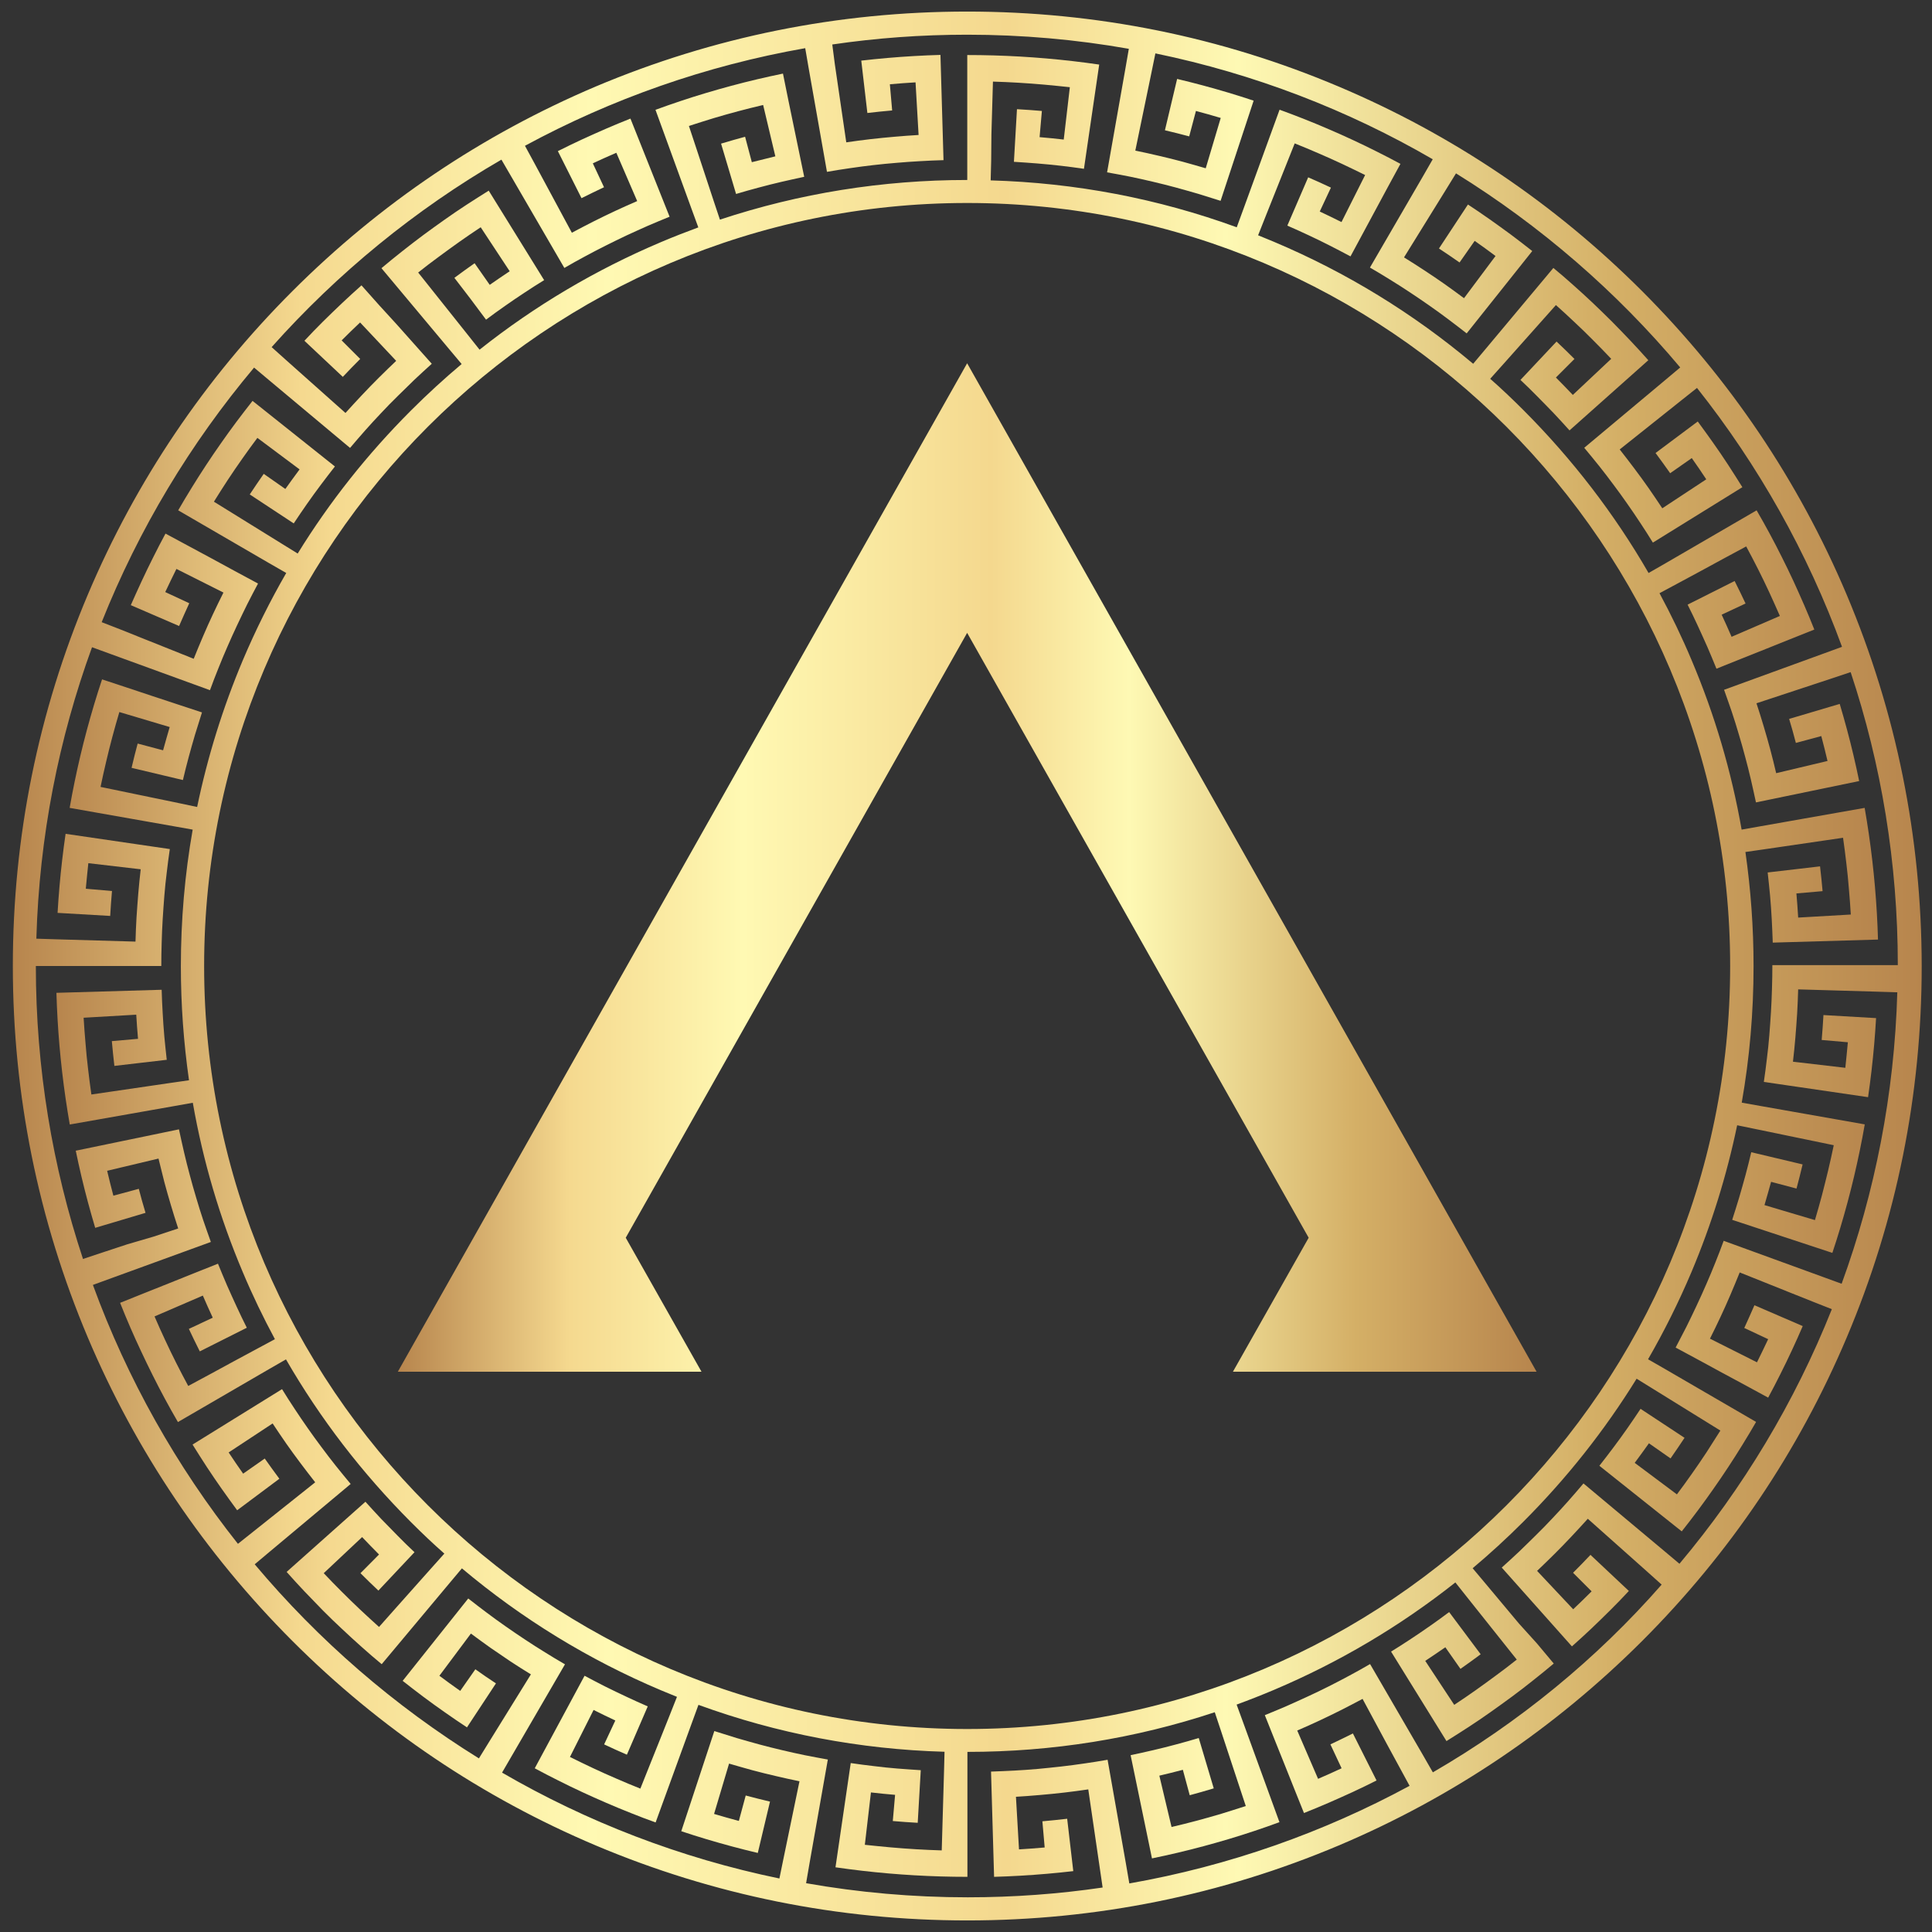 <?xml version="1.0" encoding="utf-8"?>
<!-- Generator: Adobe Illustrator 25.0.0, SVG Export Plug-In . SVG Version: 6.00 Build 0)  -->
<svg version="1.1" xmlns="http://www.w3.org/2000/svg" xmlns:xlink="http://www.w3.org/1999/xlink" x="0px" y="0px"
	 viewBox="0 0 152 152" style="enable-background:new 0 0 152 152;" xml:space="preserve">
<rect x="0" y="0" width="152" height="152" fill="#333333" stroke="none"/>
<style type="text/css">
	.st0{fill:url(#SVGID_1_);}
	.st1{fill:url(#SVGID_2_);}
	.st2{fill:url(#SVGID_3_);}
</style>
<g id="Layer_2">
</g>
<g id="Layer_3">
</g>
<g id="Layer_1">
	<g>
		<g>
			<linearGradient id="SVGID_1_" gradientUnits="userSpaceOnUse" x1="1.01" y1="76" x2="151.18" y2="76">
				<stop  offset="0" style="stop-color:#B7854D"/>
				<stop  offset="0.151" style="stop-color:#F5D98F"/>
				<stop  offset="0.303" style="stop-color:#FFF9B3"/>
				<stop  offset="0.521" style="stop-color:#F4D88E"/>
				<stop  offset="0.642" style="stop-color:#FEF9B4"/>
				<stop  offset="0.842" style="stop-color:#D4AF66"/>
				<stop  offset="1" style="stop-color:#B7854D"/>
			</linearGradient>
			<path class="st0" d="M145.28,46.77c-3.78-8.94-9.2-16.97-16.09-23.87c-6.9-6.9-14.93-12.31-23.87-16.09
				c-9.26-3.92-19.09-5.9-29.23-5.9c-10.14,0-19.97,1.99-29.23,5.9C37.93,10.6,29.9,16.01,23,22.91
				c-6.9,6.9-12.31,14.93-16.09,23.87C3,56.03,1.01,65.86,1.01,76c0,10.14,1.99,19.97,5.9,29.23c3.78,8.94,9.2,16.97,16.09,23.87
				c6.9,6.9,14.93,12.31,23.87,16.09c9.26,3.91,19.09,5.9,29.23,5.9c10.14,0,19.97-1.99,29.23-5.9c8.94-3.78,16.97-9.2,23.87-16.09
				c6.9-6.9,12.31-14.93,16.09-23.87c3.92-9.26,5.9-19.09,5.9-29.23C151.18,65.86,149.19,56.03,145.28,46.77z M112.73,139.44
				l-0.78-1.36l-1.04-1.79l-1.04-1.79l-1.04-1.79l-1.04-1.79c-0.53,0.31-1.07,0.61-1.61,0.9c-0.54,0.29-1.09,0.58-1.63,0.85
				c-0.55,0.28-1.1,0.54-1.66,0.8c-0.56,0.26-1.12,0.51-1.68,0.76c-0.56,0.24-1.13,0.48-1.7,0.71l0.77,1.93l0.77,1.92l0.77,1.93
				l0.77,1.92c0.65-0.26,1.29-0.52,1.93-0.8c0.64-0.28,1.27-0.56,1.9-0.85c0.63-0.29,1.26-0.6,1.88-0.91l-0.93-1.85l-0.93-1.85
				c-0.59,0.29-1.17,0.58-1.77,0.86l0.88,1.88c-0.61,0.29-1.23,0.56-1.85,0.83l-0.82-1.9l-0.82-1.9c0.58-0.25,1.16-0.51,1.74-0.78
				c0.58-0.27,1.15-0.55,1.71-0.83c0.57-0.29,1.13-0.58,1.69-0.88l0.98,1.82l0.98,1.82l0.99,1.82l0.75,1.38
				c-6.78,3.67-14.2,6.3-22.05,7.68l-0.27-1.57l-0.36-2.04l-0.36-2.04l-0.36-2.04l-0.36-2.04c-0.61,0.11-1.21,0.2-1.82,0.29
				c-0.61,0.09-1.22,0.17-1.83,0.24c-0.61,0.07-1.22,0.13-1.84,0.19c-0.61,0.05-1.23,0.1-1.84,0.13c-0.61,0.03-1.23,0.06-1.84,0.08
				l0.06,2.07l0.06,2.07l0.06,2.07l0.06,2.07c0.69-0.02,1.39-0.05,2.08-0.09c0.69-0.04,1.39-0.09,2.08-0.15
				c0.69-0.06,1.38-0.13,2.07-0.21l-0.24-2.06l-0.24-2.06c-0.65,0.08-1.3,0.14-1.95,0.2l0.18,2.06c-0.67,0.06-1.35,0.11-2.02,0.15
				l-0.12-2.07l-0.12-2.07c0.63-0.04,1.27-0.08,1.9-0.14c0.63-0.05,1.26-0.12,1.9-0.19c0.63-0.07,1.26-0.16,1.89-0.25l0.3,2.05
				l0.3,2.05l0.3,2.05l0.23,1.57c-3.47,0.51-7.01,0.77-10.61,0.77c-4.34,0-8.59-0.38-12.72-1.11l0.27-1.57l0.36-2.04l0.36-2.04
				l0.36-2.04l0.36-2.04c-0.61-0.11-1.21-0.22-1.81-0.34c-0.6-0.12-1.2-0.26-1.8-0.4c-0.6-0.14-1.19-0.29-1.79-0.45
				c-0.59-0.16-1.18-0.33-1.77-0.5c-0.59-0.18-1.17-0.36-1.76-0.55l-0.65,1.97l-0.65,1.97l-0.65,1.97l-0.65,1.97
				c0.66,0.22,1.32,0.43,1.99,0.63c0.67,0.2,1.34,0.39,2.01,0.57c0.67,0.18,1.35,0.35,2.02,0.51l0.48-2.02l0.48-2.02
				c-0.64-0.15-1.27-0.31-1.91-0.48l-0.54,2c-0.65-0.17-1.3-0.36-1.95-0.55l0.59-1.98l0.59-1.98c0.61,0.18,1.22,0.35,1.83,0.52
				c0.61,0.16,1.23,0.32,1.85,0.46c0.62,0.15,1.24,0.28,1.86,0.41l-0.42,2.03l-0.42,2.03l-0.42,2.03l-0.32,1.56
				c-7.79-1.61-15.14-4.45-21.82-8.33l0.79-1.36l1.04-1.79l1.04-1.79l1.04-1.79l1.04-1.79c-0.53-0.31-1.06-0.62-1.58-0.95
				c-0.52-0.32-1.04-0.65-1.55-0.99c-0.51-0.34-1.02-0.68-1.53-1.04c-0.5-0.35-1-0.71-1.49-1.08c-0.49-0.37-0.98-0.74-1.46-1.12
				l-1.29,1.62l-1.29,1.62l-1.29,1.62l-1.29,1.62c0.55,0.43,1.1,0.86,1.65,1.27c0.56,0.42,1.12,0.82,1.69,1.22
				c0.57,0.4,1.14,0.79,1.72,1.17l1.14-1.73l1.14-1.73c-0.55-0.36-1.09-0.73-1.62-1.11l-1.19,1.7c-0.55-0.39-1.1-0.78-1.64-1.19
				l1.24-1.66l1.24-1.66c0.51,0.38,1.02,0.75,1.54,1.12c0.52,0.36,1.05,0.72,1.57,1.07c0.53,0.35,1.07,0.69,1.61,1.02l-1.09,1.76
				l-1.09,1.76l-1.09,1.76l-0.82,1.33c-6.66-4.13-12.62-9.29-17.64-15.27l1.19-1l1.59-1.33l1.59-1.33l1.59-1.33l1.59-1.33
				c-0.4-0.47-0.78-0.95-1.17-1.43c-0.38-0.48-0.76-0.97-1.12-1.46c-0.37-0.49-0.73-0.99-1.08-1.49c-0.35-0.5-0.7-1.01-1.04-1.53
				c-0.34-0.51-0.67-1.03-0.99-1.55l-1.76,1.09l-1.76,1.09l-1.76,1.09l-1.76,1.09c0.37,0.59,0.74,1.18,1.12,1.76
				c0.38,0.58,0.77,1.15,1.17,1.72c0.4,0.57,0.81,1.13,1.22,1.69l1.66-1.24l1.66-1.24c-0.39-0.53-0.78-1.06-1.15-1.59l-1.7,1.19
				c-0.39-0.55-0.77-1.11-1.14-1.67l1.73-1.14l1.73-1.14c0.35,0.53,0.71,1.06,1.07,1.58c0.36,0.52,0.74,1.03,1.12,1.54
				c0.38,0.51,0.77,1.01,1.16,1.51l-1.62,1.29l-1.62,1.29l-1.62,1.29l-1.22,0.97c-4.82-6.08-8.7-12.95-11.41-20.37l1.48-0.54
				l1.95-0.71l1.95-0.71l1.95-0.71l1.95-0.71c-0.21-0.58-0.41-1.16-0.61-1.74c-0.19-0.58-0.38-1.17-0.55-1.76
				c-0.18-0.59-0.34-1.18-0.5-1.77c-0.16-0.59-0.31-1.19-0.45-1.79c-0.14-0.6-0.27-1.2-0.4-1.8l-2.03,0.42l-2.03,0.42l-2.03,0.42
				l-2.03,0.42c0.14,0.68,0.29,1.36,0.45,2.04c0.16,0.68,0.33,1.35,0.51,2.02c0.18,0.67,0.37,1.34,0.57,2.01l1.98-0.59l1.98-0.59
				c-0.19-0.63-0.37-1.26-0.53-1.89l-2,0.54c-0.17-0.65-0.34-1.31-0.49-1.96l2.02-0.48l2.02-0.48c0.15,0.62,0.3,1.23,0.46,1.85
				c0.16,0.61,0.34,1.22,0.52,1.83c0.18,0.61,0.37,1.21,0.57,1.82l-1.97,0.65L10,97.9l-1.97,0.65l-1.5,0.5
				C4.13,91.8,2.82,84.05,2.82,76l0,0h1.59h2.07h2.07h2.07h2.07c0-0.62,0.01-1.23,0.03-1.85c0.02-0.62,0.04-1.23,0.08-1.84
				c0.04-0.61,0.08-1.23,0.13-1.84c0.05-0.61,0.11-1.22,0.19-1.84c0.07-0.61,0.15-1.22,0.24-1.83l-2.05-0.3l-2.05-0.3l-2.05-0.3
				l-2.05-0.3c-0.1,0.69-0.19,1.38-0.27,2.07c-0.08,0.69-0.15,1.38-0.21,2.07c-0.06,0.69-0.11,1.39-0.15,2.08l2.07,0.12l2.07,0.12
				c0.04-0.65,0.08-1.31,0.14-1.96l-2.06-0.18c0.06-0.67,0.13-1.34,0.2-2.01l2.06,0.24l2.06,0.24c-0.07,0.63-0.14,1.26-0.19,1.89
				c-0.05,0.63-0.1,1.27-0.14,1.9c-0.04,0.63-0.06,1.27-0.08,1.9l-2.07-0.06l-2.07-0.06l-2.07-0.06l-1.59-0.05
				c0.23-8.03,1.76-15.74,4.38-22.93l1.48,0.54l1.95,0.71l1.95,0.71l1.95,0.71l1.95,0.71c0.21-0.58,0.43-1.15,0.66-1.72
				c0.23-0.57,0.46-1.14,0.71-1.7c0.24-0.56,0.5-1.12,0.76-1.68c0.26-0.56,0.53-1.11,0.8-1.66c0.28-0.55,0.56-1.09,0.85-1.63
				l-1.82-0.98l-1.82-0.99l-1.82-0.98l-1.82-0.98c-0.33,0.61-0.65,1.23-0.96,1.85c-0.31,0.62-0.62,1.25-0.91,1.88
				c-0.29,0.63-0.58,1.26-0.86,1.9l1.9,0.82l1.9,0.82c0.26-0.6,0.53-1.2,0.8-1.79L13,46.58c0.29-0.61,0.58-1.22,0.88-1.82l1.85,0.93
				l1.85,0.93c-0.29,0.57-0.56,1.14-0.83,1.71c-0.27,0.58-0.53,1.15-0.78,1.74c-0.25,0.58-0.49,1.17-0.73,1.76l-1.92-0.77
				l-1.93-0.77l-1.92-0.77L8,48.95c2.92-7.33,6.99-14.08,11.99-20.03l1.19,1l1.59,1.33l1.59,1.33l1.59,1.33l1.59,1.33
				c0.4-0.47,0.8-0.94,1.21-1.4c0.41-0.46,0.82-0.91,1.25-1.36c0.42-0.45,0.85-0.89,1.29-1.32c0.44-0.43,0.88-0.86,1.32-1.29
				c0.45-0.42,0.9-0.84,1.36-1.25l-1.38-1.55l-1.38-1.55L29.82,24l-1.38-1.55c-0.52,0.46-1.03,0.93-1.54,1.41
				c-0.51,0.48-1,0.96-1.5,1.45c-0.49,0.49-0.98,0.99-1.45,1.5l1.51,1.42l1.51,1.42c0.45-0.48,0.91-0.95,1.37-1.41l-1.46-1.46
				c0.48-0.48,0.96-0.95,1.45-1.41l1.42,1.51l1.42,1.51c-0.46,0.44-0.92,0.88-1.37,1.33c-0.45,0.45-0.89,0.9-1.33,1.37
				c-0.44,0.46-0.86,0.93-1.29,1.4l-1.55-1.38l-1.55-1.38l-1.55-1.38l-1.16-1.04c5.19-5.82,11.29-10.82,18.08-14.75l0.79,1.36
				l1.04,1.79l1.04,1.79l1.04,1.79l1.04,1.79c0.53-0.31,1.07-0.61,1.61-0.9c0.54-0.29,1.09-0.58,1.63-0.85
				c0.55-0.28,1.1-0.54,1.66-0.81c0.56-0.26,1.12-0.51,1.68-0.76c0.56-0.24,1.13-0.48,1.7-0.71l-0.77-1.93l-0.77-1.93l-0.77-1.93
				l-0.77-1.93c-0.65,0.26-1.29,0.52-1.93,0.8c-0.64,0.28-1.27,0.56-1.9,0.85c-0.63,0.29-1.26,0.6-1.88,0.91l0.93,1.85l0.93,1.85
				c0.59-0.29,1.17-0.58,1.77-0.86l-0.88-1.88c0.61-0.29,1.23-0.56,1.85-0.83l0.82,1.9l0.82,1.9c-0.58,0.25-1.16,0.51-1.74,0.78
				c-0.58,0.27-1.15,0.55-1.71,0.83c-0.57,0.29-1.13,0.58-1.69,0.88l-0.98-1.82l-0.98-1.82l-0.98-1.82l-0.75-1.38
				c6.78-3.67,14.2-6.3,22.05-7.68l0.27,1.57l0.36,2.04l0.36,2.04l0.36,2.04l0.36,2.04c0.61-0.11,1.21-0.2,1.82-0.29
				c0.61-0.09,1.22-0.17,1.83-0.24c0.61-0.07,1.22-0.13,1.84-0.18c0.61-0.05,1.23-0.1,1.84-0.13c0.61-0.04,1.23-0.06,1.84-0.08
				l-0.06-2.07l-0.06-2.07l-0.06-2.07l-0.06-2.07c-0.69,0.02-1.39,0.05-2.08,0.09c-0.69,0.04-1.39,0.09-2.08,0.15
				c-0.69,0.06-1.38,0.13-2.07,0.21l0.24,2.06l0.24,2.06c0.65-0.08,1.3-0.14,1.95-0.2l-0.18-2.06c0.67-0.06,1.35-0.11,2.02-0.15
				l0.12,2.07l0.12,2.07c-0.63,0.04-1.27,0.08-1.9,0.14c-0.63,0.05-1.26,0.12-1.9,0.19c-0.63,0.07-1.26,0.16-1.89,0.25l-0.3-2.05
				l-0.3-2.05l-0.3-2.05L65.48,3.5c3.47-0.51,7.01-0.77,10.61-0.77c4.34,0,8.59,0.38,12.72,1.11L88.54,5.4l-0.36,2.04l-0.36,2.04
				l-0.36,2.04l-0.36,2.04c0.61,0.11,1.21,0.22,1.81,0.34c0.6,0.12,1.2,0.26,1.8,0.4c0.6,0.14,1.19,0.29,1.79,0.45
				c0.59,0.16,1.18,0.33,1.77,0.5c0.59,0.18,1.17,0.36,1.76,0.55l0.65-1.97l0.65-1.97l0.65-1.97l0.65-1.97
				c-0.66-0.22-1.32-0.43-1.99-0.63c-0.67-0.2-1.34-0.39-2.01-0.57c-0.67-0.18-1.35-0.35-2.02-0.51l-0.48,2.02l-0.48,2.02
				c0.64,0.15,1.27,0.31,1.91,0.48l0.53-2c0.65,0.17,1.3,0.36,1.95,0.55l-0.59,1.98l-0.59,1.98c-0.61-0.18-1.22-0.35-1.83-0.52
				c-0.61-0.16-1.23-0.32-1.85-0.46c-0.62-0.15-1.24-0.28-1.86-0.41l0.42-2.03l0.42-2.03l0.42-2.03l0.32-1.56
				c7.79,1.61,15.14,4.45,21.82,8.33l-0.78,1.36l-1.04,1.79l-1.04,1.79l-1.04,1.79l-1.04,1.79c0.53,0.31,1.06,0.62,1.58,0.95
				c0.52,0.32,1.04,0.65,1.55,0.99c0.51,0.34,1.02,0.68,1.53,1.04c0.5,0.35,1,0.71,1.49,1.08c0.49,0.37,0.98,0.74,1.46,1.12
				l1.29-1.62l1.29-1.62l1.29-1.62l1.29-1.62c-0.55-0.43-1.1-0.86-1.65-1.27c-0.56-0.41-1.12-0.82-1.69-1.22
				c-0.57-0.4-1.14-0.79-1.72-1.17l-1.14,1.73l-1.14,1.73c0.55,0.36,1.09,0.73,1.62,1.1l1.19-1.7c0.55,0.39,1.1,0.78,1.64,1.19
				l-1.24,1.66l-1.24,1.66c-0.51-0.38-1.02-0.75-1.54-1.12c-0.52-0.36-1.04-0.72-1.58-1.07c-0.53-0.35-1.07-0.69-1.6-1.02l1.09-1.76
				l1.09-1.76l1.09-1.76l0.82-1.33c6.66,4.13,12.62,9.29,17.64,15.27l-1.19,1l-1.59,1.33l-1.59,1.33l-1.59,1.33l-1.59,1.33
				c0.4,0.47,0.78,0.95,1.17,1.43c0.38,0.48,0.76,0.97,1.12,1.46c0.37,0.49,0.73,0.99,1.08,1.49c0.35,0.5,0.7,1.01,1.04,1.53
				c0.34,0.51,0.67,1.03,0.99,1.55l1.76-1.09l1.76-1.09l1.76-1.09l1.76-1.09c-0.37-0.59-0.74-1.18-1.12-1.76
				c-0.38-0.58-0.77-1.16-1.17-1.72c-0.4-0.57-0.81-1.13-1.22-1.69l-1.66,1.24l-1.66,1.24c0.39,0.53,0.78,1.06,1.15,1.59l1.7-1.19
				c0.39,0.55,0.77,1.11,1.14,1.67l-1.73,1.14l-1.73,1.14c-0.35-0.53-0.71-1.06-1.07-1.58c-0.36-0.52-0.74-1.03-1.12-1.54
				c-0.38-0.51-0.77-1.01-1.16-1.51l1.62-1.29l1.62-1.29l1.62-1.29l1.22-0.97c4.82,6.08,8.7,12.95,11.41,20.37l-1.48,0.54
				l-1.95,0.71l-1.95,0.71l-1.95,0.71l-1.95,0.71c0.21,0.58,0.41,1.16,0.61,1.74c0.19,0.58,0.38,1.17,0.55,1.76
				c0.18,0.59,0.34,1.18,0.5,1.77c0.16,0.59,0.31,1.19,0.45,1.79c0.14,0.6,0.27,1.2,0.4,1.8l2.03-0.42l2.03-0.42l2.03-0.42
				l2.03-0.42c-0.14-0.68-0.29-1.36-0.45-2.04c-0.16-0.68-0.33-1.35-0.51-2.02c-0.18-0.67-0.37-1.34-0.57-2.01l-1.99,0.59
				l-1.99,0.59c0.19,0.63,0.37,1.26,0.53,1.89l2-0.54c0.17,0.65,0.34,1.31,0.49,1.96l-2.02,0.48l-2.02,0.48
				c-0.14-0.62-0.3-1.23-0.46-1.85c-0.16-0.61-0.34-1.22-0.52-1.83c-0.18-0.61-0.37-1.21-0.57-1.82l1.97-0.65l1.97-0.65l1.97-0.65
				l1.5-0.5c2.41,7.25,3.71,15,3.71,23.05h-1.59h-2.07h-2.07h-2.07h-2.07c0,0.62-0.01,1.23-0.03,1.85
				c-0.02,0.61-0.04,1.23-0.08,1.84c-0.04,0.61-0.08,1.23-0.13,1.84c-0.05,0.61-0.11,1.22-0.19,1.83c-0.07,0.61-0.15,1.22-0.24,1.83
				l2.05,0.3l2.05,0.3l2.05,0.3l2.05,0.3c0.1-0.69,0.19-1.38,0.27-2.07c0.08-0.69,0.15-1.38,0.21-2.07
				c0.06-0.69,0.11-1.39,0.15-2.08l-2.07-0.12l-2.07-0.12c-0.04,0.65-0.08,1.31-0.14,1.96l2.06,0.18c-0.06,0.67-0.13,1.34-0.2,2.01
				l-2.06-0.24l-2.06-0.24c0.07-0.63,0.14-1.26,0.19-1.89c0.05-0.63,0.1-1.27,0.14-1.9c0.04-0.63,0.06-1.27,0.08-1.9l2.07,0.06
				l2.07,0.06l2.07,0.06l1.59,0.05c-0.23,8.03-1.76,15.74-4.38,22.93l-1.48-0.54l-1.95-0.71l-1.95-0.71l-1.95-0.71l-1.95-0.71
				c-0.21,0.58-0.43,1.15-0.66,1.72c-0.23,0.57-0.46,1.14-0.71,1.7c-0.24,0.56-0.5,1.12-0.76,1.68c-0.26,0.56-0.53,1.11-0.8,1.66
				c-0.28,0.55-0.56,1.09-0.85,1.64l1.82,0.98l1.82,0.99l1.82,0.98l1.82,0.99c0.33-0.61,0.65-1.23,0.96-1.85
				c0.31-0.62,0.62-1.25,0.91-1.88c0.29-0.63,0.58-1.26,0.85-1.9l-1.9-0.82l-1.9-0.82c-0.26,0.6-0.53,1.2-0.8,1.79l1.88,0.88
				c-0.29,0.61-0.58,1.22-0.88,1.82l-1.85-0.93l-1.85-0.93c0.29-0.57,0.56-1.14,0.83-1.71c0.27-0.58,0.53-1.15,0.78-1.74
				c0.25-0.58,0.49-1.17,0.73-1.76l1.93,0.77l1.92,0.77l1.93,0.77l1.47,0.58c-2.92,7.33-6.99,14.08-11.99,20.03l-1.19-1l-1.59-1.33
				l-1.59-1.33l-1.59-1.33l-1.59-1.33c-0.4,0.47-0.8,0.94-1.21,1.4c-0.41,0.46-0.82,0.91-1.25,1.36c-0.42,0.45-0.85,0.89-1.29,1.32
				c-0.43,0.43-0.88,0.86-1.32,1.29c-0.45,0.42-0.9,0.84-1.36,1.25l1.38,1.55l1.38,1.55l1.38,1.55l1.38,1.55
				c0.52-0.46,1.03-0.93,1.54-1.41c0.5-0.48,1-0.96,1.49-1.45c0.49-0.49,0.98-0.99,1.45-1.5l-1.51-1.42l-1.51-1.42
				c-0.45,0.48-0.91,0.95-1.37,1.41l1.46,1.46c-0.48,0.48-0.96,0.95-1.45,1.41l-1.42-1.51l-1.42-1.51c0.46-0.44,0.92-0.88,1.37-1.33
				c0.45-0.45,0.89-0.9,1.33-1.37c0.44-0.46,0.86-0.93,1.29-1.4l1.55,1.38l1.55,1.38l1.55,1.38l1.16,1.04
				C125.62,130.51,119.51,135.51,112.73,139.44z"/>
			<linearGradient id="SVGID_2_" gradientUnits="userSpaceOnUse" x1="4.446" y1="76" x2="147.743" y2="76">
				<stop  offset="0" style="stop-color:#B7854D"/>
				<stop  offset="0.151" style="stop-color:#F5D98F"/>
				<stop  offset="0.303" style="stop-color:#FFF9B3"/>
				<stop  offset="0.521" style="stop-color:#F4D88E"/>
				<stop  offset="0.642" style="stop-color:#FEF9B4"/>
				<stop  offset="0.842" style="stop-color:#D4AF66"/>
				<stop  offset="1" style="stop-color:#B7854D"/>
			</linearGradient>
			<path class="st1" d="M119.51,127.74l-1.33-1.59l-1.33-1.59l-0.99-1.18c1.37-1.15,2.7-2.37,3.98-3.65
				c3.43-3.43,6.41-7.2,8.92-11.26l1.31,0.81l1.76,1.09l1.76,1.09l1.76,1.09c-0.36,0.57-0.72,1.14-1.09,1.71
				c-0.37,0.56-0.75,1.12-1.14,1.67c-0.39,0.55-0.78,1.1-1.19,1.64l-1.66-1.24l-1.66-1.24c0.38-0.51,0.75-1.02,1.12-1.54l1.7,1.19
				c0.38-0.54,0.74-1.08,1.1-1.62l-1.73-1.14l-1.73-1.14c-0.34,0.51-0.68,1.02-1.04,1.53c-0.35,0.5-0.71,1-1.08,1.49
				c-0.37,0.49-0.74,0.98-1.12,1.46l1.62,1.29l1.62,1.29l1.62,1.29l1.62,1.29c0.43-0.54,0.86-1.1,1.27-1.65
				c0.42-0.56,0.82-1.12,1.22-1.69c0.4-0.57,0.79-1.14,1.17-1.72c0.38-0.58,0.76-1.17,1.12-1.76c0.37-0.59,0.72-1.19,1.07-1.79
				l-1.79-1.04l-1.79-1.04l-1.79-1.04l-1.79-1.04l-1.34-0.77c1.27-2.2,2.41-4.49,3.41-6.85c1.58-3.75,2.78-7.61,3.6-11.56l1.51,0.31
				l2.03,0.42l2.03,0.42l2.03,0.42c-0.14,0.66-0.28,1.32-0.44,1.98c-0.16,0.66-0.32,1.31-0.49,1.96c-0.17,0.65-0.36,1.3-0.55,1.95
				l-1.99-0.59l-1.98-0.59c0.18-0.61,0.35-1.22,0.52-1.83l2,0.53c0.17-0.63,0.33-1.27,0.48-1.9l-2.02-0.48l-2.02-0.48
				c-0.14,0.6-0.29,1.19-0.45,1.79c-0.16,0.59-0.33,1.19-0.5,1.77c-0.18,0.59-0.36,1.18-0.55,1.76l1.97,0.65l1.97,0.65l1.97,0.65
				l1.97,0.65c0.22-0.66,0.43-1.32,0.63-1.99c0.2-0.67,0.39-1.34,0.57-2.01c0.18-0.67,0.35-1.35,0.51-2.02
				c0.16-0.68,0.31-1.36,0.45-2.04c0.14-0.68,0.27-1.36,0.39-2.05l-2.04-0.36l-2.04-0.36l-2.04-0.36l-2.04-0.36l-1.52-0.27
				c0.62-3.52,0.93-7.11,0.93-10.75c0-3.03-0.22-6.02-0.64-8.97l1.53-0.22l2.05-0.3l2.05-0.3l2.05-0.3c0.1,0.67,0.18,1.34,0.26,2.01
				c0.08,0.67,0.15,1.34,0.2,2.01c0.06,0.67,0.11,1.35,0.15,2.02l-2.07,0.12l-2.07,0.12c-0.04-0.63-0.08-1.27-0.14-1.9l2.06-0.18
				c-0.06-0.65-0.12-1.3-0.2-1.95l-2.06,0.24l-2.06,0.24c0.07,0.61,0.13,1.22,0.19,1.84c0.05,0.61,0.1,1.23,0.13,1.84
				c0.03,0.61,0.06,1.23,0.08,1.84l2.07-0.06l2.07-0.06l2.07-0.06l2.07-0.06c-0.02-0.69-0.05-1.39-0.09-2.08
				c-0.04-0.69-0.09-1.39-0.15-2.08c-0.06-0.69-0.13-1.38-0.21-2.07c-0.08-0.69-0.17-1.38-0.27-2.07c-0.1-0.69-0.21-1.37-0.33-2.06
				l-2.04,0.36l-2.04,0.36l-2.04,0.36l-2.04,0.36l-1.52,0.27c-0.8-4.57-2.11-9.02-3.93-13.32c-0.76-1.81-1.61-3.57-2.53-5.28
				l1.36-0.73l1.82-0.98l1.82-0.99l1.82-0.98c0.32,0.59,0.63,1.19,0.94,1.8c0.3,0.6,0.6,1.21,0.88,1.82
				c0.28,0.61,0.56,1.23,0.83,1.85l-1.9,0.82l-1.9,0.82c-0.25-0.58-0.51-1.16-0.78-1.74l1.88-0.88c-0.28-0.59-0.56-1.18-0.86-1.77
				l-1.85,0.93l-1.85,0.93c0.28,0.55,0.54,1.1,0.8,1.66c0.26,0.56,0.51,1.12,0.76,1.68c0.24,0.56,0.48,1.13,0.71,1.7l1.92-0.77
				l1.93-0.77l1.92-0.77l1.93-0.77c-0.26-0.65-0.52-1.29-0.8-1.93c-0.28-0.64-0.56-1.27-0.85-1.9c-0.29-0.63-0.6-1.26-0.91-1.88
				c-0.31-0.62-0.63-1.24-0.96-1.85c-0.33-0.61-0.67-1.22-1.02-1.82l-1.79,1.04l-1.79,1.04l-1.79,1.04l-1.79,1.04l-1.34,0.77
				c-2.69-4.66-5.99-8.95-9.84-12.81c-0.85-0.85-1.72-1.68-2.62-2.47l1.03-1.15l1.38-1.55l1.38-1.55l1.38-1.55
				c0.5,0.45,1,0.9,1.49,1.37c0.49,0.46,0.98,0.93,1.45,1.41c0.48,0.48,0.95,0.96,1.41,1.45l-1.51,1.42l-1.51,1.42
				c-0.44-0.46-0.88-0.92-1.33-1.37l1.46-1.46c-0.46-0.46-0.93-0.92-1.41-1.37l-1.42,1.51l-1.42,1.51c0.45,0.42,0.89,0.85,1.32,1.29
				c0.43,0.43,0.86,0.88,1.29,1.32c0.42,0.45,0.84,0.9,1.25,1.36l1.55-1.38l1.55-1.38l1.55-1.38l1.55-1.38
				c-0.46-0.52-0.93-1.03-1.41-1.54c-0.48-0.51-0.96-1-1.45-1.5c-0.49-0.49-0.99-0.97-1.49-1.45c-0.51-0.48-1.02-0.95-1.54-1.41
				c-0.52-0.46-1.04-0.92-1.58-1.36l-1.33,1.59l-1.33,1.59l-1.33,1.59l-1.33,1.59l-0.99,1.18c-4.72-3.97-9.97-7.19-15.68-9.6
				c-0.41-0.17-0.82-0.34-1.24-0.51l0.57-1.44l0.77-1.93l0.77-1.93l0.77-1.93c0.63,0.25,1.25,0.51,1.87,0.78
				c0.62,0.27,1.24,0.54,1.85,0.83c0.61,0.29,1.22,0.58,1.82,0.88l-0.93,1.85l-0.93,1.85c-0.57-0.29-1.14-0.56-1.71-0.83l0.88-1.88
				c-0.59-0.28-1.19-0.55-1.79-0.81l-0.82,1.9l-0.82,1.9c0.56,0.24,1.12,0.5,1.68,0.76c0.56,0.26,1.11,0.53,1.66,0.81
				c0.55,0.28,1.09,0.56,1.63,0.85l0.98-1.82l0.98-1.82l0.98-1.82l0.99-1.82c-0.61-0.33-1.23-0.65-1.85-0.96
				c-0.62-0.31-1.25-0.62-1.88-0.91c-0.63-0.29-1.26-0.58-1.9-0.85c-0.64-0.28-1.28-0.54-1.93-0.8c-0.65-0.26-1.3-0.5-1.95-0.74
				l-0.71,1.95l-0.71,1.95l-0.71,1.95l-0.71,1.95l-0.53,1.45c-6.2-2.26-12.69-3.5-19.36-3.69l0.04-1.55L78,10.56l0.06-2.07
				l0.06-2.07c0.67,0.02,1.35,0.05,2.02,0.09c0.67,0.04,1.35,0.09,2.02,0.15c0.67,0.06,1.34,0.13,2.01,0.2l-0.24,2.06l-0.24,2.06
				c-0.63-0.07-1.26-0.14-1.9-0.19l0.18-2.06c-0.65-0.06-1.31-0.1-1.96-0.14l-0.12,2.07l-0.12,2.07c0.61,0.04,1.23,0.08,1.84,0.13
				c0.61,0.05,1.22,0.11,1.84,0.18c0.61,0.07,1.22,0.15,1.83,0.24l0.3-2.05l0.3-2.05l0.3-2.05l0.3-2.05
				c-0.69-0.1-1.38-0.19-2.07-0.27c-0.69-0.08-1.38-0.15-2.07-0.21c-0.69-0.06-1.39-0.11-2.08-0.15c-0.69-0.04-1.39-0.07-2.08-0.09
				c-0.69-0.02-1.39-0.03-2.08-0.03v2.07v2.07v2.07v2.07v1.55c0,0,0,0,0,0c-6.68,0-13.21,1.05-19.46,3.12l-0.49-1.47l-0.65-1.97
				l-0.65-1.97L54.2,9.91c0.64-0.21,1.29-0.41,1.93-0.61c0.65-0.19,1.3-0.38,1.95-0.55c0.65-0.17,1.31-0.34,1.96-0.49l0.48,2.02
				l0.48,2.02c-0.62,0.15-1.23,0.3-1.85,0.46l-0.53-2c-0.63,0.17-1.26,0.35-1.89,0.54l0.59,1.98l0.59,1.98
				c0.59-0.18,1.18-0.34,1.77-0.5c0.59-0.16,1.19-0.31,1.79-0.45c0.6-0.14,1.2-0.27,1.8-0.4l-0.42-2.03l-0.42-2.03l-0.42-2.03
				L61.6,5.79c-0.68,0.14-1.36,0.29-2.04,0.45c-0.68,0.16-1.35,0.33-2.02,0.51c-0.67,0.18-1.34,0.37-2.01,0.57
				c-0.67,0.2-1.33,0.41-1.99,0.63c-0.66,0.22-1.32,0.45-1.97,0.69l0.71,1.95l0.71,1.95l0.71,1.95l0.71,1.95l0.53,1.45
				c-0.98,0.36-1.95,0.74-2.92,1.15c-5.15,2.18-9.93,5.01-14.29,8.47l-0.96-1.21l-1.29-1.62l-1.29-1.62l-1.29-1.62
				c0.53-0.42,1.06-0.83,1.61-1.23c0.54-0.4,1.09-0.8,1.64-1.19c0.55-0.39,1.11-0.77,1.67-1.14l1.14,1.73l1.14,1.73
				c-0.53,0.35-1.05,0.71-1.57,1.07l-1.19-1.7c-0.54,0.38-1.07,0.76-1.59,1.15L37,23.49l1.24,1.66c0.49-0.37,0.99-0.73,1.49-1.08
				c0.5-0.35,1.01-0.7,1.53-1.04c0.51-0.34,1.03-0.67,1.55-0.99l-1.09-1.76l-1.09-1.76l-1.09-1.76l-1.09-1.76
				c-0.59,0.37-1.18,0.74-1.76,1.12c-0.58,0.38-1.16,0.77-1.72,1.17c-0.57,0.4-1.13,0.81-1.69,1.22c-0.56,0.42-1.11,0.84-1.65,1.27
				c-0.55,0.43-1.08,0.87-1.62,1.32l1.33,1.59l1.33,1.59l1.33,1.59l1.33,1.59l0.99,1.18c-1.37,1.15-2.7,2.37-3.98,3.65
				c-3.43,3.43-6.41,7.19-8.92,11.26l-1.31-0.81l-1.76-1.09l-1.76-1.09l-1.76-1.09c0.35-0.57,0.72-1.14,1.09-1.71
				c0.37-0.56,0.75-1.12,1.14-1.67c0.39-0.55,0.78-1.1,1.19-1.64l1.66,1.24l1.66,1.24c-0.38,0.51-0.75,1.02-1.12,1.54l-1.7-1.19
				c-0.38,0.54-0.74,1.08-1.1,1.62l1.73,1.14l1.73,1.14c0.34-0.51,0.68-1.02,1.04-1.53c0.35-0.5,0.71-1,1.08-1.49
				c0.37-0.49,0.74-0.98,1.12-1.46l-1.62-1.29l-1.62-1.29l-1.62-1.29l-1.62-1.29c-0.43,0.55-0.86,1.1-1.27,1.65
				c-0.42,0.56-0.82,1.12-1.22,1.69c-0.4,0.57-0.79,1.14-1.17,1.72c-0.38,0.58-0.76,1.17-1.12,1.76c-0.37,0.59-0.72,1.19-1.07,1.79
				l1.79,1.04l1.79,1.04l1.79,1.04l1.79,1.04l1.34,0.77c-1.27,2.2-2.41,4.49-3.41,6.85c-1.58,3.75-2.78,7.61-3.6,11.56L14,63.17
				l-2.03-0.42l-2.03-0.42l-2.03-0.42c0.14-0.66,0.28-1.32,0.44-1.98c0.15-0.66,0.32-1.31,0.49-1.96c0.17-0.65,0.36-1.3,0.55-1.95
				l1.98,0.59l1.98,0.59c-0.18,0.61-0.35,1.22-0.52,1.83l-2-0.53c-0.17,0.63-0.33,1.27-0.48,1.91l2.02,0.48l2.02,0.48
				c0.14-0.6,0.29-1.19,0.45-1.79c0.16-0.59,0.33-1.19,0.5-1.77c0.18-0.59,0.36-1.17,0.55-1.76l-1.97-0.65l-1.97-0.65L10,54.1
				l-1.97-0.65c-0.22,0.66-0.43,1.32-0.63,1.99c-0.2,0.67-0.39,1.34-0.57,2.01c-0.18,0.67-0.35,1.35-0.51,2.02
				c-0.16,0.68-0.31,1.36-0.45,2.04c-0.14,0.68-0.27,1.36-0.39,2.05l2.04,0.36l2.04,0.36l2.04,0.36l2.04,0.36l1.52,0.27
				c-0.62,3.52-0.93,7.11-0.93,10.75c0,3.03,0.22,6.02,0.64,8.97l-1.53,0.22l-2.05,0.3l-2.05,0.3l-2.05,0.3
				c-0.1-0.67-0.18-1.34-0.26-2.01c-0.08-0.67-0.15-1.34-0.2-2.01c-0.06-0.67-0.11-1.35-0.15-2.02l2.07-0.12l2.07-0.12
				c0.04,0.63,0.08,1.27,0.14,1.9l-2.06,0.18c0.06,0.65,0.12,1.3,0.2,1.95l2.06-0.24l2.06-0.24c-0.07-0.61-0.13-1.22-0.19-1.83
				c-0.05-0.61-0.1-1.23-0.13-1.84c-0.04-0.61-0.06-1.23-0.08-1.84l-2.07,0.06l-2.07,0.06l-2.07,0.06l-2.07,0.06
				c0.02,0.69,0.05,1.39,0.09,2.08c0.04,0.69,0.09,1.39,0.15,2.08c0.06,0.69,0.13,1.38,0.21,2.07c0.08,0.69,0.17,1.38,0.27,2.07
				c0.1,0.69,0.21,1.37,0.33,2.06l2.04-0.36l2.04-0.36l2.04-0.36l2.04-0.36l1.52-0.27c0.8,4.57,2.11,9.02,3.93,13.32
				c0.76,1.81,1.61,3.57,2.53,5.28l-1.36,0.73l-1.82,0.98l-1.82,0.99l-1.82,0.98c-0.32-0.59-0.63-1.19-0.94-1.8
				c-0.3-0.6-0.6-1.21-0.88-1.82c-0.29-0.61-0.56-1.23-0.83-1.85l1.9-0.82l1.9-0.82c0.25,0.58,0.51,1.16,0.78,1.74l-1.88,0.88
				c0.28,0.59,0.56,1.18,0.86,1.77l1.85-0.93l1.85-0.93c-0.28-0.55-0.54-1.1-0.8-1.66c-0.26-0.56-0.51-1.12-0.76-1.68
				c-0.24-0.56-0.48-1.13-0.71-1.7l-1.93,0.77l-1.92,0.77l-1.93,0.77l-1.92,0.77c0.26,0.65,0.52,1.29,0.8,1.93
				c0.28,0.64,0.56,1.27,0.86,1.9c0.29,0.63,0.6,1.25,0.91,1.88c0.31,0.62,0.63,1.24,0.96,1.85c0.33,0.61,0.67,1.22,1.02,1.82
				l1.79-1.04l1.79-1.04l1.79-1.04l1.79-1.04l1.34-0.77c2.69,4.66,5.99,8.95,9.84,12.81c0.85,0.85,1.72,1.68,2.62,2.47l-1.03,1.15
				l-1.38,1.55l-1.38,1.55L29.82,128c-0.5-0.45-1-0.91-1.49-1.37c-0.49-0.46-0.97-0.93-1.45-1.41c-0.48-0.48-0.95-0.96-1.41-1.45
				l1.51-1.42l1.51-1.42c0.44,0.46,0.88,0.92,1.33,1.37l-1.46,1.47c0.46,0.46,0.93,0.92,1.41,1.37l1.42-1.51l1.42-1.51
				c-0.45-0.42-0.89-0.85-1.32-1.29c-0.43-0.44-0.86-0.88-1.29-1.32c-0.42-0.45-0.84-0.9-1.25-1.36l-1.55,1.38l-1.55,1.38
				l-1.55,1.38l-1.55,1.38c0.46,0.52,0.93,1.03,1.41,1.54c0.48,0.5,0.96,1,1.45,1.5c0.49,0.49,0.99,0.98,1.5,1.45
				c0.51,0.48,1.02,0.95,1.54,1.41c0.52,0.46,1.04,0.92,1.58,1.36l1.33-1.59l1.33-1.59l1.33-1.59l1.33-1.59l0.99-1.18
				c4.72,3.97,9.97,7.19,15.68,9.6c0.41,0.17,0.82,0.34,1.24,0.51l-0.57,1.44l-0.77,1.93l-0.77,1.92l-0.77,1.93
				c-0.63-0.25-1.25-0.51-1.87-0.78c-0.62-0.27-1.24-0.54-1.85-0.83c-0.61-0.29-1.22-0.58-1.82-0.88l0.93-1.85l0.93-1.85
				c0.57,0.29,1.14,0.56,1.71,0.83l-0.88,1.88c0.59,0.28,1.19,0.55,1.79,0.81l0.82-1.9l0.82-1.9c-0.56-0.24-1.12-0.5-1.68-0.76
				c-0.56-0.26-1.11-0.53-1.66-0.8c-0.55-0.28-1.09-0.56-1.63-0.85l-0.98,1.82l-0.98,1.82l-0.98,1.82l-0.98,1.82
				c0.61,0.33,1.23,0.65,1.85,0.96c0.62,0.31,1.25,0.62,1.88,0.91c0.63,0.29,1.26,0.58,1.9,0.85c0.64,0.28,1.28,0.54,1.93,0.8
				c0.65,0.26,1.3,0.51,1.95,0.74l0.71-1.95l0.71-1.95l0.71-1.95l0.71-1.95l0.53-1.45c6.2,2.26,12.69,3.5,19.36,3.69l-0.04,1.55
				l-0.06,2.07l-0.06,2.07l-0.06,2.07c-0.67-0.02-1.35-0.05-2.02-0.09c-0.67-0.04-1.35-0.09-2.02-0.15
				c-0.67-0.06-1.34-0.13-2.01-0.2l0.24-2.06l0.24-2.06c0.63,0.07,1.26,0.14,1.9,0.19l-0.18,2.06c0.65,0.06,1.31,0.1,1.96,0.14
				l0.12-2.07l0.12-2.07c-0.61-0.04-1.23-0.08-1.84-0.13c-0.61-0.05-1.22-0.11-1.84-0.19c-0.61-0.07-1.22-0.15-1.83-0.24l-0.3,2.05
				l-0.3,2.05l-0.3,2.05l-0.3,2.05c0.69,0.1,1.38,0.19,2.07,0.27c0.69,0.08,1.38,0.15,2.07,0.21c0.69,0.06,1.39,0.11,2.08,0.15
				c0.69,0.04,1.39,0.07,2.08,0.09c0.69,0.02,1.39,0.03,2.08,0.03v-2.07v-2.07v-2.07v-2.07v-1.55c6.68,0,13.21-1.05,19.46-3.12
				l0.49,1.47l0.65,1.97l0.65,1.97l0.65,1.97c-0.64,0.21-1.29,0.41-1.93,0.61c-0.65,0.19-1.3,0.38-1.95,0.55
				c-0.65,0.17-1.31,0.34-1.96,0.49l-0.48-2.02l-0.48-2.02c0.62-0.14,1.23-0.3,1.85-0.46l0.54,2c0.63-0.17,1.26-0.35,1.89-0.54
				l-0.59-1.98l-0.59-1.98c-0.59,0.18-1.18,0.34-1.77,0.5c-0.59,0.16-1.19,0.31-1.79,0.45c-0.6,0.14-1.2,0.27-1.8,0.4l0.42,2.03
				l0.42,2.03l0.42,2.03l0.42,2.03c0.68-0.14,1.36-0.29,2.04-0.45c0.68-0.16,1.35-0.33,2.02-0.51c0.67-0.18,1.34-0.37,2.01-0.57
				c0.67-0.2,1.33-0.41,1.99-0.63c0.66-0.22,1.32-0.45,1.97-0.69l-0.71-1.95l-0.71-1.95l-0.71-1.95l-0.71-1.95l-0.53-1.45
				c0.98-0.36,1.95-0.74,2.92-1.15c5.15-2.18,9.93-5.01,14.29-8.46l0.96,1.21l1.29,1.62l1.29,1.62l1.29,1.62
				c-0.53,0.42-1.06,0.83-1.61,1.23c-0.54,0.4-1.09,0.8-1.64,1.19c-0.55,0.39-1.11,0.77-1.67,1.14l-1.14-1.73l-1.14-1.73
				c0.53-0.35,1.06-0.71,1.58-1.07l1.19,1.7c0.54-0.38,1.07-0.76,1.59-1.15l-1.24-1.66l-1.24-1.66c-0.49,0.37-0.99,0.73-1.49,1.08
				c-0.5,0.35-1.01,0.7-1.53,1.04c-0.51,0.34-1.03,0.67-1.55,0.99l1.09,1.76l1.09,1.76l1.09,1.76l1.09,1.76
				c0.59-0.37,1.18-0.74,1.76-1.12c0.58-0.38,1.16-0.77,1.72-1.17c0.57-0.4,1.13-0.81,1.69-1.22c0.56-0.41,1.11-0.84,1.65-1.27
				c0.55-0.43,1.08-0.87,1.62-1.32l-1.33-1.59L119.51,127.74z M76.09,136.03c-33.1,0-60.03-26.93-60.03-60.03
				c0-33.1,26.93-60.03,60.03-60.03c33.1,0,60.03,26.93,60.03,60.03C136.13,109.1,109.2,136.03,76.09,136.03z"/>
		</g>
		<linearGradient id="SVGID_3_" gradientUnits="userSpaceOnUse" x1="31.304" y1="68.251" x2="120.886" y2="68.251">
			<stop  offset="0" style="stop-color:#B7854D"/>
			<stop  offset="0.151" style="stop-color:#F5D98F"/>
			<stop  offset="0.303" style="stop-color:#FFF9B3"/>
			<stop  offset="0.521" style="stop-color:#F4D88E"/>
			<stop  offset="0.642" style="stop-color:#FEF9B4"/>
			<stop  offset="0.842" style="stop-color:#D4AF66"/>
			<stop  offset="1" style="stop-color:#B7854D"/>
		</linearGradient>
		<polygon class="st2" points="76.09,28.58 31.3,107.92 38,107.92 43.28,107.92 46.59,107.92 55.19,107.92 49.23,97.38 76.09,49.79 
			102.96,97.38 97,107.92 105.6,107.92 108.91,107.92 114.19,107.92 120.89,107.92 		"/>
	</g>
</g>
</svg>
